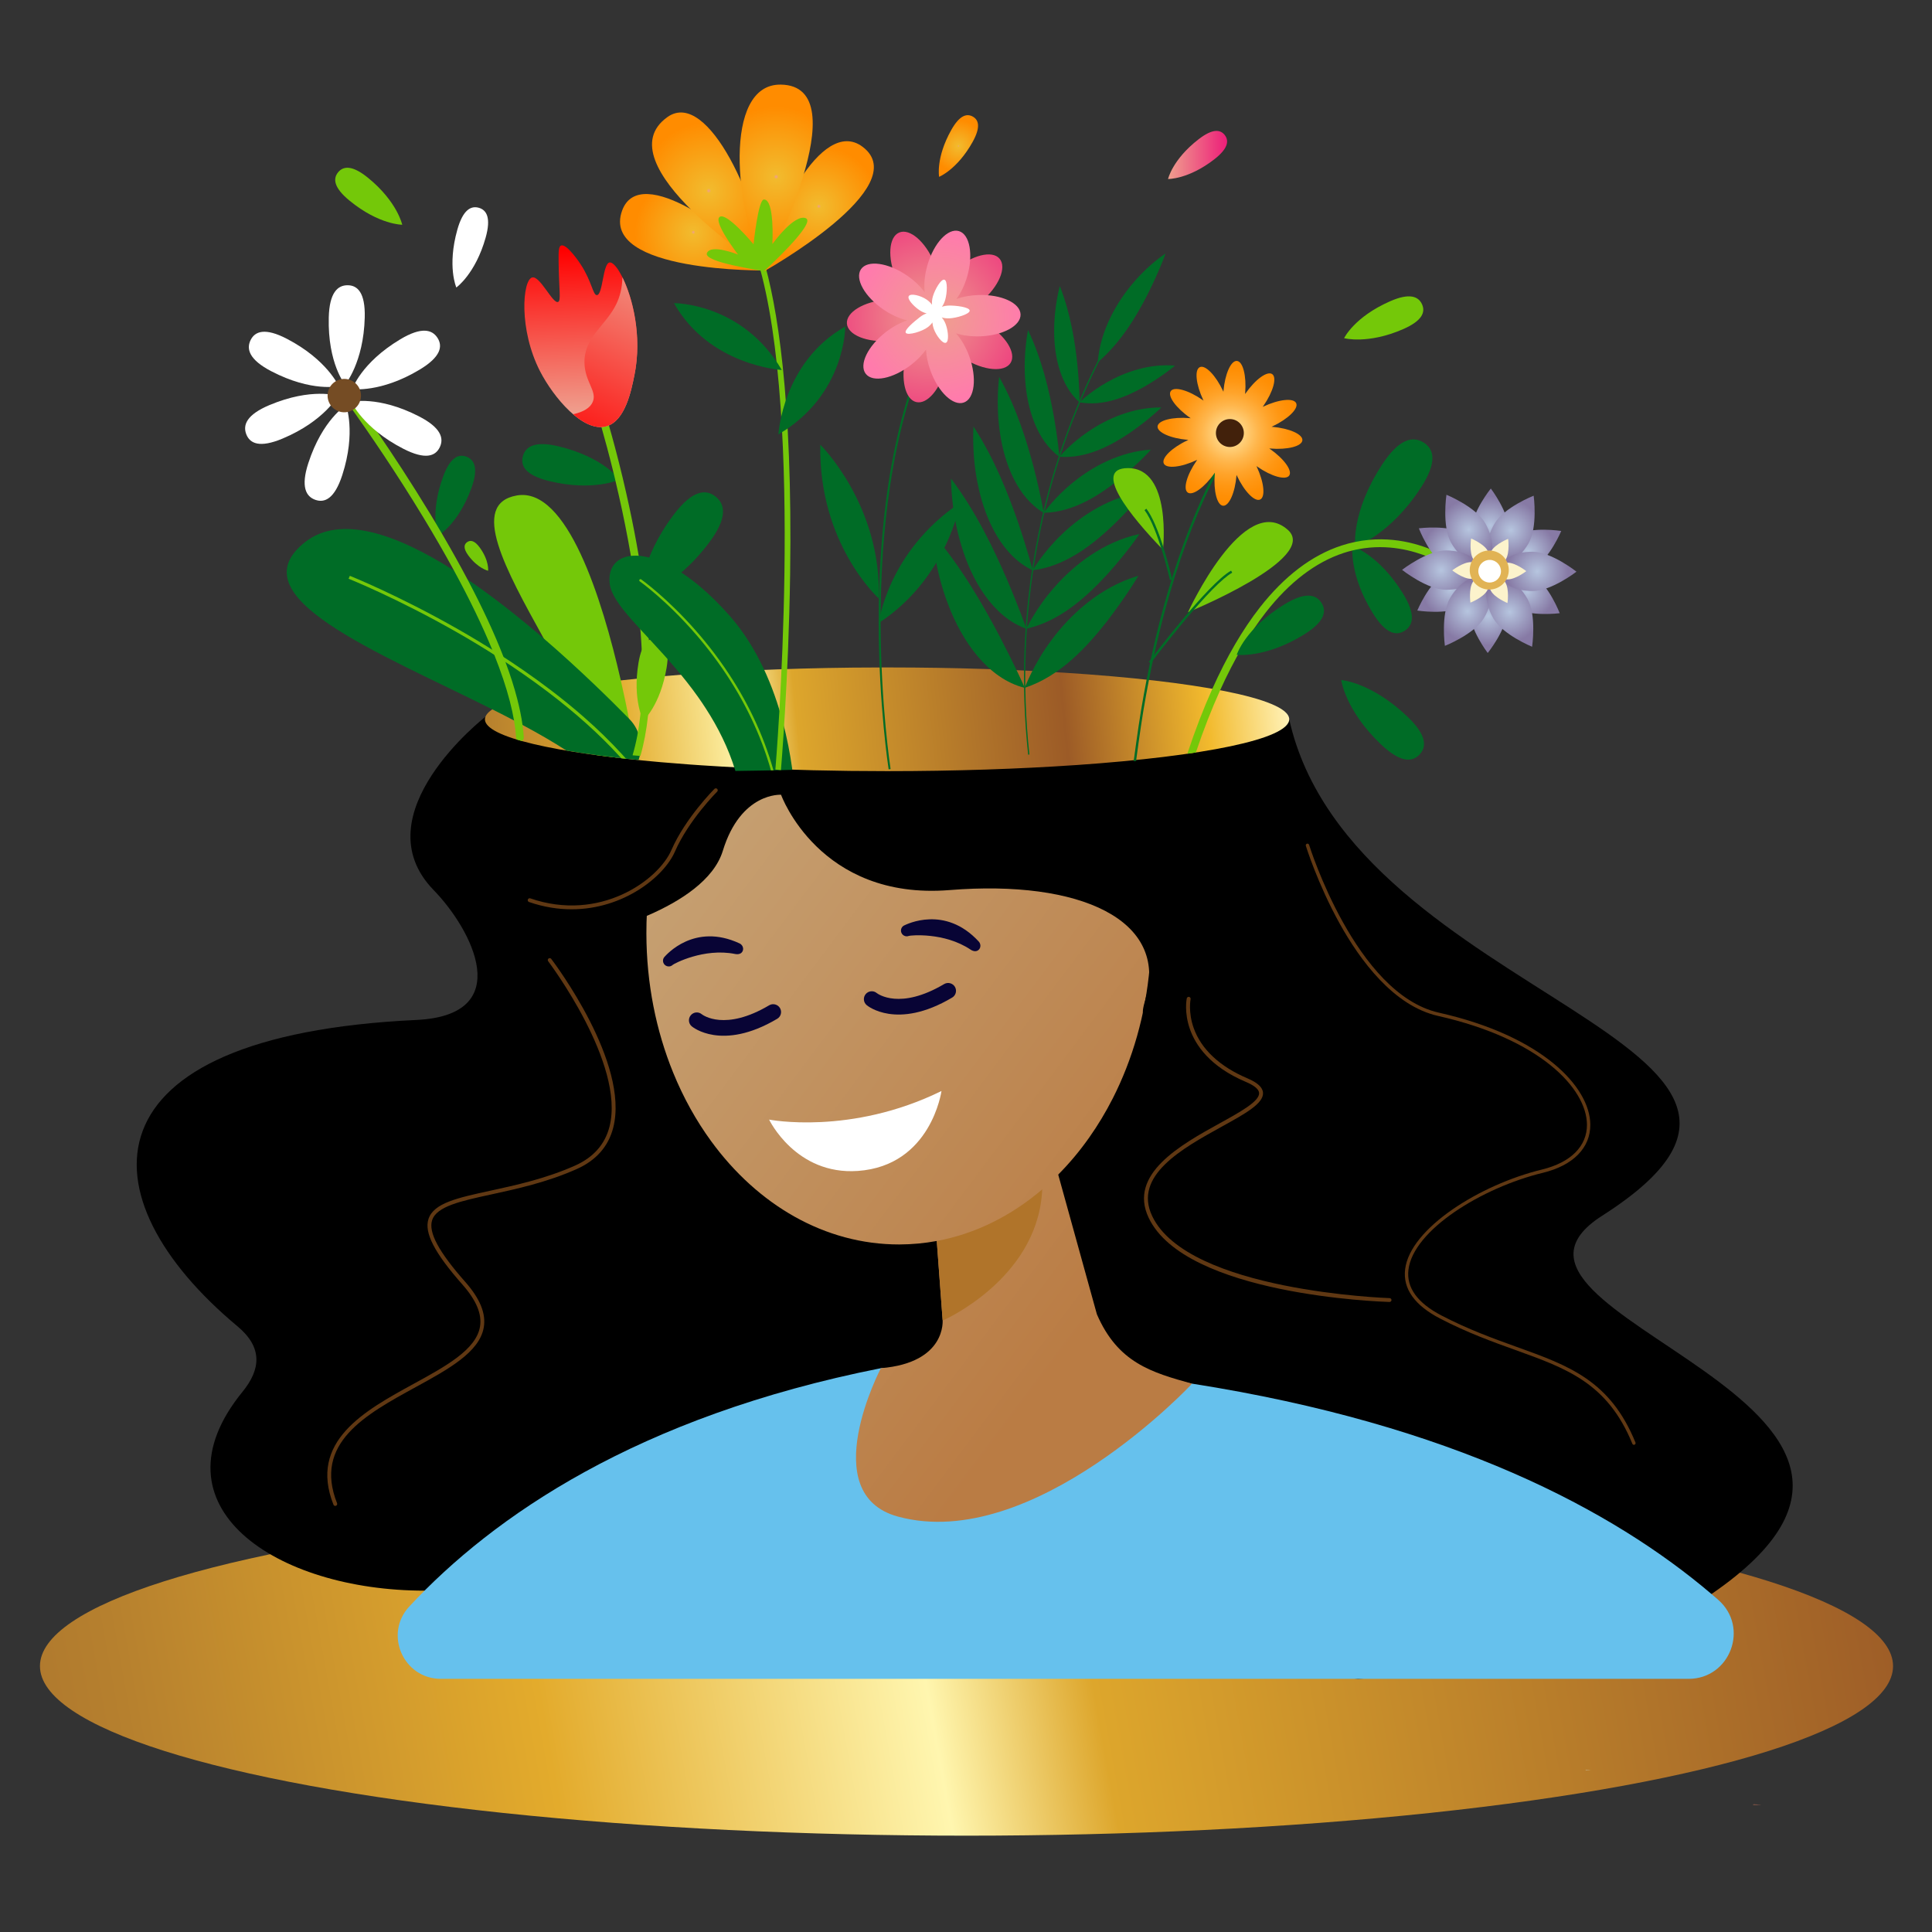 <?xml version="1.0" encoding="utf-8"?>
<!-- Generator: Adobe Illustrator 26.0.2, SVG Export Plug-In . SVG Version: 6.00 Build 0)  -->
<svg version="1.1" id="Layer_1" xmlns="http://www.w3.org/2000/svg" xmlns:xlink="http://www.w3.org/1999/xlink" x="0px" y="0px"
	 viewBox="0 0 1000 1000" style="enable-background:new 0 0 1000 1000;" xml:space="preserve">
<rect x="0" y="0" width="1000" height="1000" fill="#333333" stroke="none"/>
<style type="text/css">
	.st0{fill:url(#SVGID_1_);}
	.st1{fill:#DAEBE8;}
	.st2{fill:#EF8062;}
	.st3{fill:#66C1ED;}
	.st4{fill:#EC865C;}
	.st5{fill:url(#SVGID_00000016050384235460052170000017115720978789108380_);}
	.st6{fill:#B0742A;}
	.st7{fill:url(#SVGID_00000097469603493990911030000008342026202204680332_);}
	.st8{fill:url(#SVGID_00000127025233287214934540000002382079375094238085_);}
	.st9{fill:#FFFFFF;}
	.st10{fill:#080435;}
	.st11{fill:url(#SVGID_00000078757012670654129350000013515442782356822958_);}
	.st12{fill:#74C809;}
	.st13{fill:#006C26;}
	.st14{fill:#754C24;}
	.st15{fill:url(#SVGID_00000068677772640274748710000015023940736598129580_);}
	.st16{fill:url(#SVGID_00000145024224610428098250000003913622433089189527_);}
	.st17{fill:#603813;}
	.st18{fill:url(#SVGID_00000182499885593120429070000000541094537965978251_);}
	.st19{fill:url(#SVGID_00000111898472136753789160000008055299357658090685_);}
	.st20{fill:url(#SVGID_00000153693595714562243010000003851654458137669265_);}
	.st21{fill:#42210B;}
	.st22{fill:url(#SVGID_00000127756262338935652560000006763927232450188938_);}
	.st23{fill:url(#SVGID_00000055700946266290972080000006805501716227003552_);}
	.st24{fill:url(#SVGID_00000057848293656614727320000014917663454696629921_);}
	.st25{fill:url(#SVGID_00000068671544312312265340000012753226199685330588_);}
	.st26{fill:url(#SVGID_00000127731594463775395590000013621439531269184446_);}
	.st27{fill:url(#SVGID_00000067952772870836216080000005309231793717448322_);}
	.st28{fill:url(#SVGID_00000038413040064939243780000004865624809681523863_);}
	.st29{fill:url(#SVGID_00000175297974706622811150000009198836115178367131_);}
	.st30{fill:url(#SVGID_00000031916632112778919090000005759663462775807414_);}
	.st31{fill:url(#SVGID_00000056417943313812487560000016360492036346610857_);}
	.st32{fill:url(#SVGID_00000121267500539135557010000009075949867618810754_);}
	.st33{fill:url(#SVGID_00000096048097664050728660000008210018003126445703_);}
	.st34{fill:url(#SVGID_00000142175742268616920090000018233514881660647062_);}
	.st35{fill:url(#SVGID_00000130648113596819005830000004239924515008887175_);}
	.st36{fill:url(#SVGID_00000048485696375261935460000009612258931218571164_);}
	.st37{fill:url(#SVGID_00000158002936314829268390000002235281987593551748_);}
	.st38{fill:url(#SVGID_00000042704656335725983320000007212712423057349055_);}
	.st39{fill:url(#SVGID_00000024710063719495687450000003497718228583482011_);}
	.st40{fill:#FCF3CC;}
	.st41{fill:#E1B354;}
</style>
<g>
	<linearGradient id="SVGID_1_" gradientUnits="userSpaceOnUse" x1="-65.251" y1="963.855" x2="1328.806" y2="713.68">
		<stop  offset="0" style="stop-color:#A26B2E"/>
		<stop  offset="0.1" style="stop-color:#B6802E"/>
		<stop  offset="0.25" style="stop-color:#E3AB2C"/>
		<stop  offset="0.39" style="stop-color:#FFF6AF"/>
		<stop  offset="0.45" style="stop-color:#DDA62C"/>
		<stop  offset="0.65" style="stop-color:#B0742A"/>
		<stop  offset="0.75" style="stop-color:#9C5B27"/>
		<stop  offset="0.91" style="stop-color:#F2BA2D"/>
		<stop  offset="1" style="stop-color:#FFF1B5"/>
	</linearGradient>
	<ellipse class="st0" cx="500.26" cy="862.37" rx="479.58" ry="87.77"/>
</g>
<g>
	<path class="st1" d="M820.67,916.36c0.04-0.05,0.06-0.09,0.08-0.11c0.01-0.02,0.01-0.02,0.02-0.03l0.01,0.01v-0.01h0.2
		C824.52,916.31,824.62,916.36,820.67,916.36z"/>
</g>
<g>
	<g>
		<g>
			<g>
				<path d="M885.86,825.08c-2.04,1.4-4.16,2.81-6.37,4.23c-25.37,16.3-92.76,7.58-82.81,34.09l-93.75,5.58l-483.16-45.66
					c-76.77,0-142.77-43.41-94.26-102.92c9.56-11.73,10.48-23.02-2.59-33.91C42.9,619.77,41.34,536.1,215.48,527.93
					c51.87-2.44,28.96-46.66,8.97-67.23c-38.14-39.26,26.76-89.66,26.76-89.66s289-19.96,289-19.97
					c0.23,0.01,126.76,19.78,127.08,21.22c32.52,145.97,302,167.63,162.02,256.94C748.45,680.84,1030.61,725.74,885.86,825.08z"/>
			</g>
		</g>
		<g>
			<g>
				<path class="st2" d="M907.4,934.15c0.06-0.07,0.09-0.13,0.11-0.15c0.01-0.02,0.02-0.03,0.02-0.05l0.01,0.01v-0.02h0.28
					C912.77,934.08,912.92,934.15,907.4,934.15z"/>
			</g>
			<g>
				<path class="st3" d="M874,868.97H228.22c-19.47,0-29.62-23.22-16.36-37.47c43.21-46.43,117.76-98.25,244.09-123.33h0.01
					c92.84-4.45,161.02,8,161.04,8c134.88,21.17,218.02,65.63,268.87,108.9c1.18,1,2.34,2.01,3.49,3.01
					C905.56,842.28,895.55,868.97,874,868.97z"/>
			</g>
		</g>
		<g>
			<g>
				<path d="M628.57,437.54c0,0-5.34,22.83,7.86,69.57c19.32,68.39-58.83,97.09-78.87,77.6c-2.48-2.41,0.59-118.8,0.59-118.8
					l24.97-14.89L628.57,437.54z"/>
			</g>
		</g>
		<g>
			<g>
				<path d="M533.11,440.38c0,0,62.89,66.07,41.24,133.75c0,0,36.34-39.84,37.12-54.69c0.78-14.85-8.99-68.46-8.99-68.46
					L533.11,440.38z"/>
			</g>
		</g>
		<g>
			<g>
				<path class="st4" d="M553.08,519.78c-1.21-0.19-2.12-1.22-2.13-2.48c-0.01-1.38,1.11-2.52,2.5-2.52
					c0.16,0,15.86-0.22,22.97-9.28c0.85-1.1,2.43-1.28,3.53-0.43c1.09,0.86,1.28,2.44,0.42,3.54c-8.62,10.99-26.15,11.2-26.9,11.21
					C553.34,519.81,553.2,519.8,553.08,519.78z"/>
			</g>
		</g>
		<g>
			<g>
				
					<linearGradient id="SVGID_00000011023329354191315670000005558105601327137208_" gradientUnits="userSpaceOnUse" x1="198.516" y1="422.161" x2="558.49" y2="692.141">
					<stop  offset="0" style="stop-color:#CBAF85"/>
					<stop  offset="1" style="stop-color:#BA7C44"/>
				</linearGradient>
				<path style="fill:url(#SVGID_00000011023329354191315670000005558105601327137208_);" d="M616.99,716.18
					c-21.04-5.82-38.39-10.84-49.24-35.91l-26.26-94.83l-12.03,9.32l-58-134.06l10.26,139.02l6.17,83.44c0,0,2.23,22.17-31.95,25.01
					c0,0-34.16,65.09,8.79,76.8C534.74,804.07,617.13,716.22,616.99,716.18z"/>
			</g>
		</g>
		<g>
			<g>
				<path class="st6" d="M539.47,615.26c-0.02,0.77-0.07,1.53-0.14,2.3c-3.23,44.83-51.14,65.85-51.14,65.85l-0.29-0.25l-6.17-83.44
					c14.65-5.4,35.51-10.95,47.74-4.96C535.85,597.9,539.88,604.17,539.47,615.26z"/>
			</g>
		</g>
		<g>
			<g>
				
					<linearGradient id="SVGID_00000165222122305317264500000006241244907217427861_" gradientUnits="userSpaceOnUse" x1="265.237" y1="333.2" x2="625.211" y2="603.18">
					<stop  offset="0" style="stop-color:#CBAF85"/>
					<stop  offset="1" style="stop-color:#BA7C44"/>
				</linearGradient>
				<path style="fill:url(#SVGID_00000165222122305317264500000006241244907217427861_);" d="M595.83,482.72
					c0.01,3.67-0.09,7.32-0.28,10.93c-0.12,2.29-0.27,4.56-0.47,6.82c-2.16,24.83-8.89,47.97-19.14,68.11c0,0,0,0.01-0.01,0.01
					c-3.6,7.08-7.63,13.78-12.06,20.06c-4.91,6.99-10.32,13.46-16.14,19.31c-2.67,2.69-5.43,5.25-8.27,7.67
					c-15.97,13.63-34.52,22.98-54.58,26.7c-6.32,1.17-12.8,1.78-19.39,1.8c-38.64,0.06-73.4-20.56-97.38-53.43
					c-7.76-10.63-14.39-22.54-19.66-35.46c-8.84-21.67-13.84-46.14-13.88-72.04c-0.06-30.39,6.71-58.84,18.53-83.12
					c1.35-2.76,2.76-5.48,4.23-8.12c8.78-15.83,19.79-29.62,32.49-40.69c24.16-0.97,50.13-1.5,77.18-1.5
					c14.36,0,28.42,0.15,42.06,0.43c10.67,0.22,21.09,0.53,31.2,0.91c14.96,13,27.62,29.76,37.06,49.19
					c7.1,14.61,12.38,30.73,15.45,47.87c0.09,0.46,0.17,0.91,0.24,1.37v0.01c0.04,0.22,0.08,0.44,0.12,0.65
					C594.87,460.7,595.81,471.57,595.83,482.72z"/>
			</g>
		</g>
		<g>
			<g>
				
					<linearGradient id="SVGID_00000047037168735835347890000012290269699591979709_" gradientUnits="userSpaceOnUse" x1="304.87" y1="280.355" x2="664.845" y2="550.335">
					<stop  offset="0" style="stop-color:#CBAF85"/>
					<stop  offset="1" style="stop-color:#BA7C44"/>
				</linearGradient>
				<path style="fill:url(#SVGID_00000047037168735835347890000012290269699591979709_);" d="M589.13,501.27
					c-14.77,14.16-35.46,15.64-46.21,3.32c-10.75-12.32-7.49-33.79,7.29-47.94c14.77-14.16,35.46-15.64,46.21-3.32
					C607.16,465.65,603.9,487.11,589.13,501.27z"/>
			</g>
		</g>
		<g>
			<g>
				<path class="st9" d="M398.09,579.5c0,0,42.17,8.32,89.22-14.8c0,0-5.34,38.66-43.24,41.37
					C411.87,608.36,398.09,579.5,398.09,579.5z"/>
			</g>
		</g>
		<g>
			<g>
				<g>
					<path class="st10" d="M468.54,484.53c-0.87-0.24-1.62-0.86-1.99-1.76c-0.61-1.52,0.12-3.25,1.64-3.86
						c0.89-0.36,20.82-10.65,38.4,8.42c1.06,1.15,1.19,2.97,0.13,4.13c-1.2,1.31-2.93,1.01-4.35,0.06
						c-13.66-9.15-31.21-7.39-31.96-7.1C469.8,484.67,469.14,484.69,468.54,484.53z"/>
				</g>
			</g>
		</g>
		<g>
			<g>
				<g>
					<path class="st10" d="M346.52,500.21c-0.89,0.11-1.83-0.18-2.51-0.87c-1.14-1.17-1.13-3.05,0.05-4.2
						c0.69-0.67,15.19-17.78,38.72-6.84c1.42,0.66,2.23,2.3,1.7,3.77c-0.6,1.67-2.32,2.05-4,1.71c-16.12-3.25-31.68,5.05-32.25,5.61
						C347.74,499.86,347.14,500.13,346.52,500.21z"/>
				</g>
			</g>
		</g>
		<g>
			<g>
				<path class="st10" d="M459.93,524.74c-7.17-1.11-11.01-4.2-11.32-4.47c-1.73-1.44-1.96-4.01-0.52-5.73
					c1.44-1.72,3.97-1.97,5.7-0.55c0.55,0.43,11.98,8.95,34.89-4.64c1.93-1.13,4.41-0.5,5.58,1.42c1.15,1.94,0.51,4.44-1.43,5.58
					C478.42,524.9,467.38,525.89,459.93,524.74z"/>
			</g>
		</g>
		<g>
			<g>
				<path class="st10" d="M369.38,535.71c-7.17-1.11-11.01-4.2-11.32-4.47c-1.73-1.44-1.96-4.01-0.52-5.73
					c1.43-1.72,3.96-1.99,5.7-0.54c0.58,0.45,12.02,8.93,34.89-4.64c1.92-1.13,4.41-0.5,5.58,1.42c1.15,1.94,0.51,4.44-1.43,5.58
					C387.87,535.87,376.83,536.86,369.38,535.71z"/>
			</g>
		</g>
	</g>
	<g>
		<path d="M404.27,411.37c0,0,19.7,54.77,87.24,49.33c67.54-5.44,113.4,15.43,101.42,56.26c-11.97,40.83,56.78-87.6,56.78-87.6
			l-38.21-46.77H330.23l-25.9,101.49c0,0,60.44-13.25,69.8-43.7C383.47,409.93,404.27,411.37,404.27,411.37z"/>
	</g>
	<g>
		
			<linearGradient id="SVGID_00000011715532981978325430000004570157521158018706_" gradientUnits="userSpaceOnUse" x1="206.681" y1="397.643" x2="664.648" y2="351.647">
			<stop  offset="0" style="stop-color:#A26B2E"/>
			<stop  offset="0.1" style="stop-color:#B6802E"/>
			<stop  offset="0.25" style="stop-color:#E3AB2C"/>
			<stop  offset="0.39" style="stop-color:#FFF6AF"/>
			<stop  offset="0.45" style="stop-color:#DDA62C"/>
			<stop  offset="0.65" style="stop-color:#B0742A"/>
			<stop  offset="0.75" style="stop-color:#9C5B27"/>
			<stop  offset="0.91" style="stop-color:#F2BA2D"/>
			<stop  offset="1" style="stop-color:#FFF1B5"/>
		</linearGradient>
		<path style="fill:url(#SVGID_00000011715532981978325430000004570157521158018706_);" d="M667.3,372.29L667.3,372.29
			c-0.02,10.25-44.52,19.15-109.95,23.68c-0.21,0.01-0.42,0.03-0.63,0.04c-29.1,1.99-62.3,3.13-97.58,3.13
			c-26.17,0-51.21-0.63-74.28-1.76c-0.1-0.01-0.2-0.01-0.29-0.01c-7.15-0.36-14.12-0.76-20.87-1.21c-0.08-0.01-0.15-0.01-0.23-0.01
			c-1.92-0.13-3.83-0.27-5.72-0.4c-0.07-0.01-0.15-0.01-0.22-0.01c-5.15-0.38-10.18-0.78-15.05-1.2c-0.05-0.01-0.1-0.01-0.15-0.01
			c-55.04-4.82-91.22-12.96-91.33-22.18v-0.04c0-0.23,0.03-0.46,0.07-0.69c0-0.01,0-0.01,0.01-0.02c0.04-0.18,0.08-0.36,0.15-0.53
			c0.06-0.18,0.14-0.35,0.23-0.53c0.09-0.17,0.19-0.35,0.31-0.53c0.06-0.09,0.12-0.18,0.19-0.27c0.13-0.17,0.27-0.35,0.43-0.53
			c0.38-0.43,0.85-0.86,1.4-1.3c0.22-0.17,0.44-0.34,0.68-0.51c0.01,0,0.01,0,0.01,0c0.24-0.17,0.5-0.34,0.76-0.51
			c0.01,0,0.01,0,0.01,0c14.74-9.29,66.7-16.84,134.91-19.93c0.1-0.01,0.2-0.01,0.31-0.01c16.13-0.73,33.17-1.21,50.84-1.4
			c5.89-0.06,11.84-0.09,17.87-0.09c4.63,0,9.24,0.02,13.79,0.06c8.02,0.06,15.9,0.19,23.64,0.37c9.29,0.22,18.36,0.52,27.17,0.89
			c0.2,0.01,0.4,0.01,0.61,0.02c72.74,3.09,127.74,11.22,140.25,21.18c0.14,0.12,0.27,0.22,0.4,0.35c1.39,1.19,2.15,2.41,2.26,3.66
			C667.29,372.07,667.3,372.18,667.3,372.29z"/>
	</g>
</g>
<g>
	<g>
		<path class="st12" d="M321.86,390.31c-0.41,0.37-0.85,0.72-1.31,1.04c-0.42,0.3-0.85,0.58-1.3,0.82
			c-3.64-0.43-7.17-0.87-10.57-1.33c-0.88-4.89-2.59-10.29-4.85-16.02c-0.46-1.15-0.93-2.31-1.43-3.49
			c-2.12-5-4.62-10.22-7.34-15.56c-4.19-8.25-8.91-16.78-13.58-25.23c-19.74-35.65-38.7-69.77-13.96-74.09
			c25.97-4.53,44.1,53.31,53.81,95.72c1.64,7.15,3.04,13.86,4.19,19.76c0.34,1.69,0.64,3.31,0.94,4.86
			C327.46,382.07,325.48,387.07,321.86,390.31z"/>
	</g>
</g>
<g>
	<g>
		<g>
			<path class="st13" d="M325.7,372.1c-0.05-0.06-0.11-0.11-0.17-0.17c-5.29-5.38-11.46-11.5-18.28-18
				c-7.86-7.49-16.56-15.48-25.76-23.4c-12.56-10.81-26.02-21.49-39.51-30.64h-0.01c-1.18-0.8-2.36-1.59-3.54-2.37h-0.01
				c-1.16-0.76-2.32-1.52-3.48-2.25c-29.79-18.95-58.8-29.03-77.04-14.67c-35.78,28.16,36.88,56.48,96.9,86.56
				c3.81,1.91,7.58,3.83,11.26,5.76c0.74,0.39,1.48,0.77,2.21,1.16c0.74,0.39,1.48,0.78,2.2,1.17c8.16,4.37,15.82,8.77,22.66,13.22
				c4.84,0.83,10.03,1.61,15.56,2.36c3.4,0.46,6.92,0.9,10.57,1.33c0.76,0.09,1.52,0.18,2.29,0.27h0.01
				c0.82,0.09,1.64,0.19,2.47,0.27c2.13,0.24,4.3,0.47,6.5,0.69C332.95,386.32,331.54,378.04,325.7,372.1z"/>
		</g>
	</g>
	<g>
		<g>
			<g>
				<path class="st12" d="M321.86,390.31c0.73,0.79,1.45,1.6,2.16,2.4c-0.83-0.09-1.65-0.18-2.47-0.27h-0.01
					c-0.33-0.37-0.66-0.72-0.99-1.09c-5.24-5.75-10.87-11.26-16.72-16.53c-6.63-5.97-13.56-11.62-20.54-16.9
					c-8.23-6.23-16.55-11.97-24.56-17.15c-7.95-5.14-15.61-9.74-22.61-13.72c-30.6-17.44-55.45-27.4-55.69-27.5l0.65-1.51
					c0.25,0.1,25.21,10.11,55.9,27.6c6.44,3.67,13.44,7.85,20.71,12.5c9.01,5.76,18.44,12.23,27.75,19.34
					c5.74,4.38,11.44,9.01,16.95,13.84v0.01l0.01,0.01C309.24,377.34,315.79,383.66,321.86,390.31z"/>
			</g>
		</g>
	</g>
</g>
<g>
	<g>
		<path class="st12" d="M248.28,283.36c-2.71-3.71-4.84-3.9-6.47-2.77c-1.63,1.13-2.15,3.15,0.56,6.86
			c4.94,6.76,10.28,7.98,10.28,7.98S253.29,290.22,248.28,283.36z"/>
	</g>
</g>
<g>
	<g>
		<path class="st12" d="M345.03,345.64c1.77-10.58-0.96-14.31-4.97-15.02c-4.01-0.72-7.8,1.85-9.57,12.43
			c-3.22,19.27,2.49,29.89,2.49,29.89S341.76,365.19,345.03,345.64z"/>
	</g>
</g>
<g>
	<g>
		<g>
			<path class="st13" d="M244.01,252.62c3.74-10.26,1.56-14.61-2.5-16.21s-8.47,0.15-12.21,10.42c-6.82,18.69-2.76,30.63-2.76,30.63
				S237.1,271.58,244.01,252.62z"/>
		</g>
	</g>
	<g>
		<g>
			<path class="st12" d="M271.12,381.65c0.05,0.8-0.39,1.52-1.05,1.88c-0.92-0.26-1.82-0.52-2.68-0.78
				c-0.14-0.25-0.23-0.54-0.25-0.84c-0.18-2.82-0.54-5.82-1.08-8.98c-0.55-3.15-1.27-6.47-2.17-9.96c-1.9-7.32-4.6-15.37-8.06-24.06
				c-0.35-0.87-0.7-1.74-1.06-2.63c-5.1-12.43-11.73-26.16-19.82-41.02c-4.77-8.76-10.05-17.91-15.82-27.43
				c-14.06-23.2-28.05-43.57-36.66-55.71c-5.21-7.36-8.45-11.69-8.54-11.8c-0.06-0.08-0.11-0.16-0.15-0.24
				c-0.44-0.78-0.29-1.78,0.37-2.4c0.06-0.05,0.12-0.11,0.18-0.15c0.88-0.66,2.13-0.48,2.79,0.4c0.08,0.1,2.72,3.63,7.06,9.72
				c0.39,0.54,0.79,1.11,1.21,1.7c2.78,3.93,6.15,8.74,9.93,14.26c7.9,11.55,17.54,26.19,27.21,42.15c0.98,1.62,1.95,3.23,2.9,4.82
				c1.08,1.81,2.14,3.6,3.18,5.38c4.86,8.31,9.32,16.28,13.35,23.91h0.01c7.74,14.63,13.96,28.03,18.64,40.14
				c0.35,0.88,0.68,1.76,1,2.63c2.54,6.77,4.57,13.13,6.1,19.07c1.24,4.78,2.16,9.3,2.75,13.53
				C270.77,377.46,270.98,379.6,271.12,381.65z"/>
		</g>
	</g>
	<g>
		<g>
			<g>
				<path class="st9" d="M159.58,239.73c-3.97,12.24-1.22,17.27,3.63,18.98c4.85,1.71,9.96-0.54,13.94-12.77
					c7.24-22.29,1.95-36.17,1.95-36.17S166.93,217.11,159.58,239.73z"/>
			</g>
		</g>
		<g>
			<g>
				<path class="st9" d="M140.4,192.14c-11.41-5.95-12.97-11.46-10.71-16.08c2.26-4.62,7.49-6.6,18.89-0.65
					c20.78,10.83,26.73,24.44,26.73,24.44S161.48,203.13,140.4,192.14z"/>
			</g>
		</g>
		<g>
			<g>
				<path class="st9" d="M170.17,164.33c0.32-12.86,4.59-16.69,9.73-16.69c5.14,0,9.22,3.82,8.89,16.68
					c-0.59,23.43-10.19,34.76-10.19,34.76S169.57,188.1,170.17,164.33z"/>
			</g>
		</g>
		<g>
			<g>
				<path class="st9" d="M207.16,175.64c11.03-6.62,16.55-5.07,19.31-0.73c2.76,4.34,1.72,9.83-9.32,16.45
					c-20.1,12.06-34.8,10.03-34.8,10.03S186.77,187.87,207.16,175.64z"/>
			</g>
		</g>
		<g>
			<g>
				<path class="st9" d="M216.81,215.48c11.45,5.87,13.05,11.38,10.82,16.01c-2.23,4.64-7.44,6.65-18.89,0.78
					c-20.85-10.7-26.9-24.26-26.9-24.26S195.65,204.62,216.81,215.48z"/>
			</g>
		</g>
		<g>
			<g>
				<path class="st9" d="M139.49,209.66c-11.86,4.98-13.88,10.34-12.01,15.13c1.87,4.79,6.91,7.2,18.77,2.22
					c21.61-9.06,28.68-22.12,28.68-22.12S161.41,200.46,139.49,209.66z"/>
			</g>
		</g>
		<g>
			<g>
				
					<ellipse transform="matrix(0.822 -0.57 0.57 0.822 -84.884 138.089)" class="st14" cx="178.15" cy="204.64" rx="8.64" ry="8.64"/>
			</g>
		</g>
	</g>
</g>
<g>
	<g>
		<g>
			<path class="st13" d="M715.43,240.38c8.84-13.49,15.91-14.75,21.39-11.35c5.48,3.39,7.3,10.16-1.54,23.64
				c-16.1,24.57-33.81,30.3-33.81,30.3S699.09,265.31,715.43,240.38z"/>
		</g>
	</g>
	<g>
		<g>
			<path class="st13" d="M726.13,307.13c6.78,10.94,5.31,16.48,1,19.3c-4.3,2.82-9.8,1.86-16.58-9.08
				c-12.35-19.92-10.52-34.66-10.52-34.66S713.6,286.92,726.13,307.13z"/>
		</g>
	</g>
	<g>
		<g>
			<path class="st12" d="M753.57,293.87c-0.65,0.88-1.9,1.07-2.78,0.42c-0.07-0.05-1.97-1.41-5.3-3.17
				c-6.23-3.28-17.47-7.92-31.22-7.92c-3.48,0-7.11,0.3-10.87,1c-1.14,0.21-2.3,0.45-3.46,0.74c-1.47,0.35-2.94,0.77-4.44,1.26
				c-14.49,4.75-28.04,15.08-40.27,30.69c-8.52,10.88-16.43,24.37-23.68,40.34c-4.45,9.82-8.65,20.59-12.58,32.26
				c-0.73,0.11-1.47,0.22-2.21,0.33h-0.01c-0.72,0.11-1.46,0.22-2.2,0.32c4.03-12.17,8.37-23.4,12.97-33.65
				c7.49-16.69,15.72-30.77,24.6-42.1c12.73-16.24,26.94-27.01,42.2-32c2.39-0.78,4.73-1.4,7.03-1.87c2.49-0.52,4.92-0.88,7.3-1.1
				c17.47-1.6,31.69,4.31,39.05,8.3c3.25,1.76,5.16,3.14,5.44,3.35C754.04,291.73,754.22,292.98,753.57,293.87z"/>
		</g>
	</g>
</g>
<g>
	<g>
		<g>
			<path class="st13" d="M366.92,281.01c9.72-12.87,8.52-19.95,3.48-23.97c-5.04-4.02-12.02-3.45-21.74,9.42
				c-17.7,23.44-17.13,42.04-17.13,42.04S348.96,304.79,366.92,281.01z"/>
		</g>
	</g>
	<g>
		<g>
			<path class="st13" d="M289.28,231.06c-12.51-3.02-17.31,0.11-18.64,5.08c-1.34,4.97,1.3,9.89,13.81,12.91
				c22.78,5.5,36.21-0.83,36.21-0.83S312.39,236.64,289.28,231.06z"/>
		</g>
	</g>
	<g>
		<g>
			<path class="st12" d="M331.46,391.27c-0.68-0.05-1.36-0.11-2.03-0.16c-0.66-0.05-1.32-0.11-1.98-0.16
				c0.01-0.13,0.03-0.27,0.07-0.41c3.58-12.07,5.23-27.31,4.93-45.31v-0.12c-0.19-11.08-1.12-23.33-2.77-36.39l-0.11-0.89
				c-2.35-18.26-6.04-38.06-10.99-58.84c-0.01-0.08-0.03-0.16-0.05-0.24l-0.1-0.45c-0.27-1.13-0.54-2.23-0.8-3.32
				c-2.41-9.82-4.59-17.82-6.07-22.98c-0.01-0.05-0.03-0.09-0.04-0.14c-1.07-3.75-1.73-5.87-1.74-5.9
				c-0.33-1.05,0.25-2.17,1.31-2.49c1.05-0.33,2.17,0.25,2.49,1.31c0.03,0.09,0.7,2.24,1.81,6.13c0,0.01,0.01,0.02,0.01,0.03
				c1.65,5.77,4.19,15.04,6.92,26.44l0.1,0.44c4.36,18.29,7.76,35.83,10.13,52.26c0.35,2.44,0.68,4.85,0.99,7.24l0.07,0.56
				l0.04,0.32c1.67,13.18,2.61,25.53,2.8,36.72v0.12C336.74,363.31,335.08,378.86,331.46,391.27z"/>
		</g>
	</g>
</g>
<g>
	<g>
		<g>
			<path class="st13" d="M410.09,398.46c-0.21,0.01-0.41,0.01-0.62,0.02c-2.55,0.07-5.12,0.14-7.7,0.2
				c-0.47,0.01-0.95,0.03-1.42,0.04h-0.01c-0.21,0.01-0.43,0.01-0.64,0.01c-0.22,0.01-0.43,0.01-0.65,0.01
				c-1.52,0.03-3.03,0.07-4.55,0.09c-4.57,0.09-9.18,0.16-13.85,0.21c-3.66-12.01-9.11-22.74-15.33-32.35
				c-0.63-0.99-1.28-1.97-1.93-2.93v-0.01c-0.64-0.95-1.3-1.89-1.95-2.81v-0.01c-3.91-5.53-8.02-10.66-12.11-15.45
				c-16.4-19.21-32.44-32.77-33.73-43.24c-1.99-16.24,16.6-21.71,42.47-2.07c0.74,0.55,1.48,1.13,2.22,1.73
				c0.73,0.58,1.47,1.19,2.21,1.82c4.84,4.09,9.92,9.04,15.11,14.94c7.28,8.25,13,17.56,17.5,27.07
				c8.78,18.56,12.91,37.88,14.83,51.52C409.98,397.67,410.03,398.07,410.09,398.46z"/>
		</g>
	</g>
	<g>
		<g>
			<path class="st12" d="M400.33,398.72c-0.21,0.01-0.43,0.01-0.64,0.01c-0.22,0.01-0.43,0.01-0.65,0.01
				c-5.18-18.33-13.68-36.1-25.25-52.85c-0.02-0.02-0.03-0.04-0.05-0.06c-0.09-0.12-0.17-0.25-0.25-0.37h-0.01
				c-2.71-3.91-5.61-7.78-8.65-11.54c0-0.01,0-0.01,0-0.01c-0.9-1.12-1.81-2.22-2.72-3.31c-0.55-0.65-1.1-1.3-1.64-1.93
				c-15.44-17.92-29.18-27.66-29.32-27.76c-0.29-0.2-0.35-0.59-0.15-0.87c0.2-0.29,0.58-0.35,0.87-0.15
				c0.14,0.1,13.36,9.46,28.47,26.72c0.9,1.03,1.81,2.09,2.73,3.18c0.56,0.66,1.11,1.33,1.65,2c3.54,4.31,6.89,8.76,10,13.26
				c0.02,0.02,0.03,0.04,0.05,0.06c0.09,0.12,0.17,0.25,0.25,0.37c11.58,16.82,20.08,34.68,25.27,53.07
				C400.3,398.61,400.32,398.66,400.33,398.72z"/>
		</g>
	</g>
</g>
<g>
	<g>
		
			<radialGradient id="SVGID_00000032639202736011380090000015796931043191870644_" cx="496.075" cy="75.579" r="13.376" gradientUnits="userSpaceOnUse">
			<stop  offset="0" style="stop-color:#EF9F8E"/>
			<stop  offset="0.034" style="stop-color:#F2BA2D"/>
			<stop  offset="1" style="stop-color:#FF8C00"/>
		</radialGradient>
		<path style="fill:url(#SVGID_00000032639202736011380090000015796931043191870644_);" d="M492.32,67.37
			c4.35-7.8,8.13-8.73,11.18-7.03s4.24,5.41-0.12,13.21c-7.93,14.21-17.3,17.98-17.3,17.98S484.27,81.78,492.32,67.37z"/>
	</g>
</g>
<g>
	<g>
		
			<linearGradient id="SVGID_00000051384825802283635100000001925514343324978879_" gradientUnits="userSpaceOnUse" x1="604.581" y1="80.203" x2="635.15" y2="80.203">
			<stop  offset="0" style="stop-color:#EF9F8E"/>
			<stop  offset="1" style="stop-color:#ED1E79"/>
		</linearGradient>
		<path style="fill:url(#SVGID_00000051384825802283635100000001925514343324978879_);" d="M620.39,72.08
			c7.34-5.68,11.33-5.04,13.56-2.16c2.23,2.88,1.85,6.9-5.49,12.59c-13.38,10.36-23.88,10.15-23.88,10.15S606.82,82.58,620.39,72.08
			z"/>
	</g>
</g>
<g>
	<g>
		<path class="st13" d="M728.43,370.87c10.13,9.65,10.08,15.73,6.3,19.7c-3.78,3.97-9.86,4.32-19.99-5.33
			c-18.45-17.57-20.53-33.25-20.53-33.25S709.7,353.04,728.43,370.87z"/>
	</g>
</g>
<g>
	<g>
		<path class="st12" d="M180.95,103.88c-8.3-6.78-8.62-11.44-5.96-14.69c2.66-3.25,7.28-3.87,15.58,2.91
			c15.12,12.35,17.62,24.22,17.62,24.22S196.29,116.42,180.95,103.88z"/>
	</g>
</g>
<g>
	<g>
		<path class="st9" d="M236.72,118.87c2.9-10.32,7.05-12.47,11.09-11.33c4.04,1.14,6.46,5.13,3.56,15.45
			c-5.29,18.8-15.17,25.82-15.17,25.82S231.36,137.94,236.72,118.87z"/>
	</g>
</g>
<g>
	<path class="st17" d="M295.84,470.65c-6.99,0-14.38-1.14-22.02-3.77c-0.52-0.18-0.8-0.75-0.62-1.27c0.18-0.52,0.76-0.8,1.27-0.62
		c36.03,12.43,66.25-9.34,73.06-25.02c7.16-16.49,22.12-31.5,22.27-31.65c0.39-0.38,1.02-0.38,1.41,0c0.39,0.39,0.39,1.02,0,1.41
		c-0.15,0.15-14.84,14.9-21.86,31.04C343.73,453.71,322.82,470.65,295.84,470.65z"/>
</g>
<g>
	<path class="st17" d="M845.72,747.84c-0.34,0-0.68-0.21-0.81-0.55c-12.81-31.35-33.82-38.91-60.41-48.48
		c-11.7-4.2-24.95-8.97-39.11-16.33c-13.23-6.87-19.32-15.45-18.1-25.5c2.57-21.23,38.71-43.83,70.84-51.64
		c14.88-3.61,23.37-12.09,23.27-23.27c-0.16-18.76-24.35-44.35-77.09-56.23c-23.02-5.19-40.41-28.89-50.94-47.87
		c-11.36-20.47-17.41-39.98-17.47-40.17c-0.14-0.47,0.12-0.96,0.58-1.1c0.45-0.15,0.95,0.11,1.1,0.58
		c0.24,0.78,24.16,77.18,67.1,86.85c53.68,12.08,78.3,38.5,78.46,57.93c0.1,12.06-8.87,21.17-24.61,25
		c-31.57,7.67-67.04,29.64-69.52,50.14c-1.12,9.26,4.66,17.24,17.17,23.74c14.06,7.3,27.25,12.04,38.89,16.23
		c27.01,9.71,48.34,17.38,61.44,49.46c0.19,0.45-0.03,0.96-0.48,1.14C845.94,747.81,845.83,747.84,845.72,747.84z"/>
</g>
<g>
	<path class="st17" d="M173.53,779.45c-0.4,0-0.77-0.24-0.93-0.63c-12.94-32.74,16.02-48.6,41.58-62.59
		c16.55-9.05,32.17-17.61,34.25-29.45c1.14-6.52-1.85-13.72-9.14-21.97c-14.42-16.34-19.82-26.79-17.5-33.88
		c2.71-8.26,15.08-10.95,32.19-14.66c12.69-2.76,28.47-6.18,43.69-12.97c9.48-4.23,15.47-11,17.8-20.13
		c8.31-32.48-31.34-85.11-31.74-85.64c-0.33-0.44-0.25-1.07,0.19-1.4c0.44-0.33,1.07-0.24,1.4,0.19
		c1.66,2.18,40.64,53.92,32.09,87.34c-2.5,9.75-8.86,16.97-18.93,21.45c-15.4,6.87-31.3,10.32-44.08,13.1
		c-15.85,3.44-28.36,6.16-30.72,13.33c-2.05,6.26,3.38,16.41,17.1,31.93c7.72,8.75,10.87,16.48,9.61,23.64
		c-2.24,12.79-18.28,21.57-35.25,30.87c-26.04,14.25-52.97,29-40.68,60.1c0.21,0.52-0.05,1.09-0.56,1.29
		C173.77,779.44,173.65,779.45,173.53,779.45z"/>
</g>
<g>
	<path class="st17" d="M719.22,673.9c-0.01,0-0.02,0-0.03,0c-4.3-0.12-105.61-3.55-124.64-43.57
		c-10.77-22.65,16.73-37.84,36.8-48.93c10.58-5.84,20.58-11.36,20.36-15.64c-0.1-1.94-2.41-3.89-6.88-5.78
		c-18.79-7.96-26.1-19.25-28.93-27.31c-3.09-8.8-1.69-15.62-1.63-15.91c0.12-0.54,0.66-0.89,1.2-0.78c0.54,0.11,0.89,0.65,0.78,1.2
		c-0.01,0.06-1.34,6.64,1.6,14.92c3.89,10.97,13.49,19.97,27.78,26.03c5.31,2.25,7.96,4.72,8.11,7.53
		c0.28,5.54-9.28,10.82-21.4,17.51c-20.45,11.3-45.91,25.37-35.96,46.29c18.5,38.92,121.84,42.4,122.88,42.44
		c0.55,0.02,0.99,0.48,0.98,1.03C720.21,673.47,719.76,673.9,719.22,673.9z"/>
</g>
<linearGradient id="SVGID_00000087405791504719221950000010406502627045148309_" gradientUnits="userSpaceOnUse" x1="270.024" y1="287.951" x2="185.885" y2="293.415" gradientTransform="matrix(0.1 0.995 0.995 -0.1 -11.266 -26.307)">
	<stop  offset="0" style="stop-color:#EF9F8E"/>
	<stop  offset="1" style="stop-color:#FF0000"/>
</linearGradient>
<path style="fill:url(#SVGID_00000087405791504719221950000010406502627045148309_);" d="M315.54,135.85
	c4.95-0.72,18.84,28.38,12.86,58.2c-1.62,8.06-4.77,23.79-14.48,26.59c-12.05,3.48-27.41-14.94-34.34-28.37
	c-11.2-21.7-9.15-47.35-4.14-48.65c4.09-1.06,10.71,13.91,13.46,12.64c1.57-0.72,0.41-6.04,0.24-21.06c-0.06-5.36,0.05-7.6,1.25-8.1
	c2.92-1.21,9.71,9.03,10.1,9.62c5.96,9.09,6.37,16.04,8.43,16.02C312.08,152.74,311.95,136.37,315.54,135.85z"/>
<g>
	
		<linearGradient id="SVGID_00000031920421588228527230000010696251144040972473_" gradientUnits="userSpaceOnUse" x1="196.135" y1="336.135" x2="295.571" y2="274.943" gradientTransform="matrix(0.1 0.995 0.995 -0.1 -11.266 -26.307)">
		<stop  offset="0" style="stop-color:#EF9F8E"/>
		<stop  offset="1" style="stop-color:#FF0000"/>
	</linearGradient>
	<path style="fill:url(#SVGID_00000031920421588228527230000010696251144040972473_);" d="M306.74,208.16
		c2.57-5.69-4.08-10.39-4.22-20.51c-0.18-13.35,11.17-19.12,16.55-30.4c1.69-3.54,2.98-8.02,3.09-13.73
		c5.23,10.5,10.28,30.34,6.23,50.53c-1.62,8.06-4.77,23.79-14.48,26.59c-5.45,1.57-11.57-1.34-17.29-6.23
		C302.47,213.13,305.5,210.89,306.74,208.16z"/>
</g>
<g>
	<g>
		<path class="st12" d="M719.55,155.92c10.07-4.41,14.58-2.49,16.45,1.49c1.86,3.98,0.38,8.52-9.69,12.93
			c-18.35,8.03-30.6,4.7-30.6,4.7S700.93,164.07,719.55,155.92z"/>
	</g>
</g>
<g>
	<g>
		<path class="st13" d="M664.65,312.91c10.96-6.74,16.49-5.25,19.3-0.94c2.81,4.31,1.82,9.81-9.13,16.55
			c-19.96,12.28-34.69,10.41-34.69,10.41S644.39,325.37,664.65,312.91z"/>
	</g>
</g>
<g>
	<path class="st13" d="M532.82,390.54l-0.65,0.08c-3.91-36.21-2.51-72.68,4.15-108.4c6.62-35.47,18.28-69.4,34.66-100.83l0.57,0.36
		c-16.35,31.37-27.98,65.22-34.59,100.62C530.32,318.01,528.92,354.41,532.82,390.54z"/>
	<path class="st13" d="M530.38,356.03c0.09-0.13-4.86-11.07-12.98-26.69c-8.23-15.57-19.63-35.83-34.95-53.51
		c0.06-0.22,0.93,18.06,8.27,36.92C497.8,331.72,511.33,351.28,530.38,356.03z"/>
	<path class="st13" d="M531.19,325.43c0.09-0.11-3.64-10.65-10.07-25.72c-6.52-15.04-15.75-34.61-28.87-52.02
		c0.06-0.19-0.22,16.61,5.3,34.52C502.83,300.19,513.91,319.29,531.19,325.43z"/>
	<path class="st13" d="M534.48,295.17c0.08-0.09-2.54-10.11-7.41-24.48c-4.96-14.35-12.17-33.04-23.21-49.96
		c0.06-0.15-1.19,15.13,2.69,31.95C510.23,269.55,519.04,287.95,534.48,295.17z"/>
	<path class="st13" d="M540.2,265.43c0.07-0.07-1.56-9.47-5.02-22.99c-3.54-13.51-8.91-31.14-18.01-47.36
		c0.06-0.12-1.98,13.64,0.45,29.24C519.89,239.96,526.63,257.43,540.2,265.43z"/>
	<path class="st13" d="M548.31,236.4c0.07-0.05-0.7-8.74-2.91-21.28c-2.28-12.54-6-28.95-13.3-44.29c0.06-0.1-2.6,12.15-1.42,26.44
		C531.72,211.56,536.6,227.92,548.31,236.4z"/>
	<path class="st13" d="M558.76,208.24c0.06-0.04,0.03-7.93-1.1-19.4c-1.18-11.47-3.46-26.5-9.11-40.8
		c0.06-0.07-3.04,10.66-2.92,23.56C545.64,184.5,548.87,199.56,558.76,208.24z"/>
	<g>
		<path class="st13" d="M530.38,356.03c0.05,0.17,4.18-11.85,14.02-24.92c9.71-13.14,25.14-27.32,44.76-33.08
			c0.06,0.21-6.24,10.59-16.19,23.59C562.86,334.44,549.09,349.87,530.38,356.03z"/>
		<path class="st13" d="M531.19,325.43c0.04,0.15,4.77-10.5,14.82-21.77c9.94-11.33,25.19-23.27,43.77-27.25
			c0.03,0.18-6.48,9.52-16.62,20.83C562.88,308.38,548.99,321.49,531.19,325.43z"/>
		<path class="st13" d="M534.48,295.17c0.02,0.13,5.18-9.18,15.24-18.72c9.97-9.6,24.82-19.45,42.24-21.84
			c0.01,0.15-6.62,8.46-16.76,18.14C564.93,282.29,551.16,293.2,534.48,295.17z"/>
		<path class="st13" d="M540.2,265.43c0.01,0.11,5.42-7.89,15.3-15.81c9.8-7.98,24.07-15.87,40.22-16.89
			c0,0.13-6.64,7.42-16.63,15.56C569.02,256.29,555.61,265.15,540.2,265.43z"/>
		<path class="st13" d="M548.31,236.4c0,0.09,5.51-6.66,15.03-13.07c9.48-6.46,22.98-12.58,37.76-12.42
			c-0.01,0.11-6.56,6.4-16.23,13.09C575.15,230.56,562.32,237.53,548.31,236.4z"/>
		<path class="st13" d="M558.76,208.24c0,0.07,5.44-5.5,14.47-10.53c8.99-5.07,21.58-9.6,34.93-8.47
			c-0.01,0.09-6.38,5.42-15.58,10.76C583.35,205.24,571.27,210.5,558.76,208.24z"/>
	</g>
	<path class="st13" d="M603.31,131.18c0.06,0.06-8.04,4.99-16.52,14.95c-8.48,9.83-17.35,24.69-18.6,41.42
		c11.93-10.21,20.12-23.95,25.98-35.52C599.93,140.53,603.37,131.19,603.31,131.18z"/>
</g>
<g>
	<g>
		<path class="st12" d="M614.91,316.88c0,0,28.82-62.95,51.66-42.63C683.18,289.03,614.91,316.88,614.91,316.88z"/>
		<path class="st12" d="M601.95,284.54c0,0,4.75-42.31-18.15-42.25C565.21,242.34,584.92,267.01,601.95,284.54z"/>
		<path class="st13" d="M586.79,393.97c0,0,2.22-16.77,3.81-26.28c3.59-21.44,8.2-41.91,13.72-60.84c6.9-23.68,15.23-45,24.76-63.38
			l1.07,0.55c-9.5,18.31-17.8,39.56-24.67,63.15c-5.5,18.88-10.11,39.31-13.68,60.7c-1.57,9.39-3.77,26-3.77,26L586.79,393.97z"/>
		<path class="st13" d="M594.62,342.6c1.24-1.65,30.5-40.47,42.59-47.23l0.59,1.05c-4.89,2.73-13.73,11.7-25.57,25.93
			c-8.97,10.78-16.57,20.87-16.64,20.97L594.62,342.6z"/>
		<path class="st13" d="M605.55,300.21c-0.06-0.27-6.17-27.02-13.15-36.17l0.96-0.73c3.01,3.94,6.17,11.31,9.41,21.9
			c2.4,7.86,3.95,14.66,3.96,14.73L605.55,300.21z"/>
	</g>
	<g>
		<g>
			
				<radialGradient id="SVGID_00000072273994576635971360000006490624285751865988_" cx="636.628" cy="224.29" r="37.486" gradientUnits="userSpaceOnUse">
				<stop  offset="0" style="stop-color:#FFF1B5"/>
				<stop  offset="0.035" style="stop-color:#FFEBAA"/>
				<stop  offset="0.214" style="stop-color:#FFCE77"/>
				<stop  offset="0.39" style="stop-color:#FFB64C"/>
				<stop  offset="0.56" style="stop-color:#FFA42B"/>
				<stop  offset="0.722" style="stop-color:#FF9713"/>
				<stop  offset="0.872" style="stop-color:#FF8F05"/>
				<stop  offset="1" style="stop-color:#FF8C00"/>
			</radialGradient>
			<path style="fill:url(#SVGID_00000072273994576635971360000006490624285751865988_);" d="M667.29,246.15
				c1.78-2.56-2.74-8.77-10.08-13.87c-0.08-0.06-0.17-0.11-0.25-0.17c0.18,0.02,0.36,0.04,0.55,0.05c8.91,0.74,16.34-1.17,16.6-4.27
				c0.26-3.1-6.75-6.22-15.66-6.97c-0.1-0.01-0.2-0.01-0.3-0.02c0.17-0.08,0.33-0.15,0.5-0.23c8.09-3.81,13.57-9.18,12.24-12
				c-1.33-2.82-8.96-2.01-17.05,1.8c-0.09,0.04-0.18,0.09-0.27,0.13c0.11-0.15,0.21-0.3,0.32-0.45c5.1-7.34,7.16-14.74,4.6-16.51
				c-2.56-1.78-8.77,2.74-13.87,10.08c-0.06,0.08-0.11,0.17-0.17,0.25c0.02-0.18,0.04-0.36,0.05-0.55
				c0.74-8.91-1.17-16.34-4.27-16.6c-3.1-0.26-6.22,6.75-6.97,15.66c-0.01,0.1-0.01,0.2-0.02,0.3c-0.08-0.17-0.15-0.33-0.23-0.5
				c-3.81-8.09-9.18-13.57-12-12.24c-2.82,1.33-2.01,8.96,1.8,17.05c0.04,0.09,0.09,0.18,0.13,0.27c-0.15-0.11-0.3-0.21-0.45-0.32
				c-7.34-5.1-14.74-7.16-16.51-4.6c-1.78,2.56,2.74,8.77,10.08,13.87c0.08,0.06,0.17,0.11,0.25,0.17
				c-0.18-0.02-0.36-0.04-0.55-0.05c-8.91-0.74-16.34,1.17-16.6,4.27c-0.26,3.1,6.75,6.22,15.66,6.97c0.1,0.01,0.2,0.01,0.3,0.02
				c-0.17,0.08-0.33,0.15-0.5,0.23c-8.09,3.81-13.57,9.18-12.24,12c1.33,2.82,8.96,2.01,17.05-1.8c0.09-0.04,0.18-0.09,0.27-0.13
				c-0.11,0.15-0.21,0.3-0.32,0.45c-5.1,7.34-7.16,14.74-4.6,16.51c2.56,1.78,8.77-2.74,13.87-10.08c0.06-0.08,0.11-0.17,0.17-0.25
				c-0.02,0.18-0.04,0.36-0.05,0.55c-0.74,8.91,1.17,16.34,4.27,16.6c3.1,0.26,6.22-6.75,6.97-15.66c0.01-0.1,0.01-0.2,0.02-0.3
				c0.08,0.17,0.15,0.33,0.23,0.5c3.81,8.09,9.18,13.57,12,12.24c2.82-1.33,2.01-8.96-1.8-17.05c-0.04-0.09-0.09-0.18-0.13-0.27
				c0.15,0.11,0.3,0.21,0.45,0.32C658.12,246.64,665.51,248.7,667.29,246.15z"/>
			
				<ellipse transform="matrix(0.8 -0.6 0.6 0.8 -7.298 426.678)" class="st21" cx="636.63" cy="224.29" rx="7.23" ry="7.23"/>
		</g>
	</g>
</g>
<g>
	<path class="st13" d="M454.83,309.72c0,0-31.2-28.04-30.24-79.54C424.59,230.18,456.43,261.49,454.83,309.72z"/>
	<path class="st13" d="M454.84,322.46c0,0,4.42-36.79,42.13-62.25C496.97,260.21,490.51,299.13,454.84,322.46z"/>
	<path class="st13" d="M460.97,398.07l-1.01,0.13c-0.05-0.32-5.11-32.91-5.16-76.06c-0.03-25.35,1.64-49.33,4.97-71.29
		c4.16-27.46,10.95-51.81,20.16-72.37l0.93,0.45c-9.18,20.47-15.94,44.73-20.09,72.1c-3.32,21.9-4.99,45.83-4.96,71.13
		C455.87,365.23,460.92,397.75,460.97,398.07z"/>
	<g>
		
			<radialGradient id="SVGID_00000132048297487773225330000006340303516563097217_" cx="481.143" cy="164.08" r="70.362" gradientUnits="userSpaceOnUse">
			<stop  offset="0" style="stop-color:#EF9F8E"/>
			<stop  offset="1" style="stop-color:#ED1E79"/>
		</radialGradient>
		<path style="fill:url(#SVGID_00000132048297487773225330000006340303516563097217_);" d="M508.08,155.95
			c8.97-7.7,13.13-17.58,9.28-22.07c-3.85-4.49-14.25-1.88-23.22,5.82c-3.2,2.75-5.79,5.78-7.62,8.74
			c-0.17-3.77-1.14-8.09-2.96-12.45c-4.55-10.91-12.66-17.92-18.12-15.64c-5.46,2.28-6.19,12.97-1.64,23.88
			c2.06,4.93,4.84,9.07,7.78,11.91c-3.63-1-8.04-1.41-12.74-1.03c-11.79,0.95-20.95,6.51-20.48,12.4c0.48,5.89,10.42,9.9,22.21,8.94
			c5.02-0.41,9.57-1.65,13.1-3.4c-2.06,3.14-3.8,7.18-4.89,11.75c-2.73,11.5-0.29,21.94,5.46,23.31
			c5.75,1.37,12.63-6.85,15.37-18.36c0.92-3.88,1.25-7.63,1.07-10.96c2.24,2.49,5.15,4.91,8.58,6.99c10.1,6.16,20.78,7.05,23.85,2
			s-2.61-14.13-12.71-20.29c-4.43-2.7-8.97-4.39-12.94-5.01C500.91,161.15,504.6,158.93,508.08,155.95z"/>
		<g>
			
				<radialGradient id="SVGID_00000096058597331028825680000015145516913462309760_" cx="486.433" cy="164.007" r="43.238" gradientUnits="userSpaceOnUse">
				<stop  offset="0" style="stop-color:#EF9F8E"/>
				<stop  offset="1" style="stop-color:#FF7BAC"/>
			</radialGradient>
			<path style="fill:url(#SVGID_00000096058597331028825680000015145516913462309760_);" d="M507.17,174.09
				c11.82-0.37,21.25-5.45,21.07-11.36s-9.91-10.4-21.73-10.04c-4.22,0.13-8.14,0.86-11.42,2.02c2.23-3.04,4.19-7.02,5.51-11.55
				c3.3-11.35,1.38-21.9-4.29-23.55c-5.68-1.65-12.96,6.21-16.26,17.57c-1.49,5.13-1.92,10.1-1.41,14.15
				c-2.2-3.06-5.37-6.14-9.27-8.79c-9.78-6.65-20.4-8.08-23.72-3.19c-3.33,4.89,1.9,14.24,11.68,20.9
				c4.17,2.84,8.49,4.72,12.33,5.57c-3.57,1.15-7.47,3.21-11.18,6.08c-9.35,7.24-13.99,16.9-10.37,21.58
				c3.62,4.67,14.13,2.59,23.48-4.65c3.15-2.44,5.76-5.16,7.71-7.86c0.18,3.34,0.93,7.06,2.29,10.83
				c4,11.13,11.75,18.53,17.32,16.53c5.56-2,6.83-12.64,2.83-23.77c-1.76-4.88-4.23-9.05-6.93-12.02
				C498.31,173.64,502.58,174.23,507.17,174.09z"/>
			<path class="st9" d="M491.26,164.78c3.65-0.11,10.7-2.18,10.65-4c-0.06-1.83-7.2-2.72-10.85-2.61c-1.3,0.04-2.51,0.27-3.53,0.62
				c0.69-0.94,1.29-2.17,1.7-3.57c1.02-3.51,1.35-9.93-0.41-10.44c-1.75-0.51-4.92,5.08-5.95,8.59c-0.46,1.59-0.59,3.12-0.44,4.37
				c-0.68-0.94-1.66-1.9-2.87-2.72c-3.02-2.06-8.12-3.32-9.15-1.81c-1.03,1.51,2.41,5.22,5.43,7.28c1.29,0.88,2.62,1.46,3.81,1.72
				c-1.1,0.36-2.31,0.99-3.45,1.88c-2.89,2.24-8.44,6.77-7.32,8.22c1.12,1.44,8.48-0.75,11.37-2.99c0.97-0.75,1.78-1.59,2.38-2.43
				c0.06,1.03,0.29,2.18,0.71,3.35c1.24,3.44,4.52,7.79,6.24,7.18c1.72-0.62,1.22-5.98-0.01-9.41c-0.54-1.51-1.31-2.8-2.14-3.71
				C488.52,164.64,489.84,164.82,491.26,164.78z"/>
		</g>
	</g>
</g>
<g>
	<path class="st12" d="M404.21,398.61l-2.88-0.29c0.16-1.81,15.39-181.92-9.09-263.28l2.71-1.49
		c7.14,23.75,15.38,71.45,14.02,163.83C408.15,352.52,404.25,398.15,404.21,398.61z"/>
	<g>
		
			<radialGradient id="SVGID_00000176736806366238901500000008151454741032680633_" cx="358.862" cy="120.211" r="30.256" gradientUnits="userSpaceOnUse">
			<stop  offset="0" style="stop-color:#EF9F8E"/>
			<stop  offset="0.034" style="stop-color:#F2BA2D"/>
			<stop  offset="1" style="stop-color:#FF8C00"/>
		</radialGradient>
		<path style="fill:url(#SVGID_00000176736806366238901500000008151454741032680633_);" d="M396.8,139.99
			c0,0-86.58,1.25-74.77-31.05C331.33,83.5,381.23,121.43,396.8,139.99z"/>
		
			<radialGradient id="SVGID_00000109721714852590028620000012858033264700410537_" cx="366.843" cy="98.746" r="35.384" gradientUnits="userSpaceOnUse">
			<stop  offset="0" style="stop-color:#EF9F8E"/>
			<stop  offset="0.034" style="stop-color:#F2BA2D"/>
			<stop  offset="1" style="stop-color:#FF8C00"/>
		</radialGradient>
		<path style="fill:url(#SVGID_00000109721714852590028620000012858033264700410537_);" d="M396.2,139.27
			c0,0-84.54-54.6-50.74-78.68C366.72,45.45,393.49,106.66,396.2,139.27z"/>
		
			<radialGradient id="SVGID_00000151509435862376552250000015245215364032058039_" cx="423.828" cy="106.794" r="31.198" gradientUnits="userSpaceOnUse">
			<stop  offset="0" style="stop-color:#EF9F8E"/>
			<stop  offset="0.034" style="stop-color:#F2BA2D"/>
			<stop  offset="1" style="stop-color:#FF8C00"/>
		</radialGradient>
		<path style="fill:url(#SVGID_00000151509435862376552250000015245215364032058039_);" d="M395.35,140.49
			c0,0,78.61-43.82,51.13-64.51C424.84,59.7,398.32,116.45,395.35,140.49z"/>
		
			<radialGradient id="SVGID_00000045590308181045190520000001699775652804885128_" cx="401.748" cy="91.497" r="36.288" gradientUnits="userSpaceOnUse">
			<stop  offset="0" style="stop-color:#EF9F8E"/>
			<stop  offset="0.034" style="stop-color:#F2BA2D"/>
			<stop  offset="1" style="stop-color:#FF8C00"/>
		</radialGradient>
		<path style="fill:url(#SVGID_00000045590308181045190520000001699775652804885128_);" d="M395.85,139.2c0,0,49.8-94.79,8.3-95.41
			C373.85,43.34,380.39,110.37,395.85,139.2z"/>
		<path class="st12" d="M395.35,140.49c-0.97-0.58-31.51-4.65-29.44-9.51c2.08-4.88,16.1,0.78,16.1,0.78s-13.18-17.13-9.46-19.53
			c3.72-2.39,17.48,14.2,17.48,14.2s2.41-23.04,5.33-23.16c5.71-0.24,4.42,23.05,4.42,23.05s11.23-15.68,17.25-13.4
			C423.05,115.2,395.35,140.49,395.35,140.49z"/>
	</g>
	<path class="st13" d="M402.91,224.82c0,0,2.1-37.47,34.59-55.8C437.5,169.03,437.77,204.42,402.91,224.82z"/>
	<path class="st13" d="M404.65,191.5c0,0-37.47-2.1-55.8-34.59C348.85,156.9,384.24,156.64,404.65,191.5z"/>
</g>
<g>
	<g>
		<g>
			
				<radialGradient id="SVGID_00000011723266863992727700000017412523632169710208_" cx="771.332" cy="271.977" r="15.119" gradientUnits="userSpaceOnUse">
				<stop  offset="0" style="stop-color:#B6C5DF"/>
				<stop  offset="1" style="stop-color:#877AA5"/>
			</radialGradient>
			<path style="fill:url(#SVGID_00000011723266863992727700000017412523632169710208_);" d="M780.93,274.47
				c-0.13,9.25-4.54,16.69-9.84,16.61s-9.49-7.64-9.35-16.89c0.13-9.25,9.91-21.32,9.91-21.32S781.07,265.22,780.93,274.47z"/>
			
				<radialGradient id="SVGID_00000049902105370598106450000012162001129815951279_" cx="751.21" cy="284.701" r="14.469" gradientUnits="userSpaceOnUse">
				<stop  offset="0" style="stop-color:#B6C5DF"/>
				<stop  offset="1" style="stop-color:#877AA5"/>
			</radialGradient>
			<path style="fill:url(#SVGID_00000049902105370598106450000012162001129815951279_);" d="M757.74,276.21
				c7.94,4.74,12.18,12.28,9.46,16.83c-2.72,4.55-11.36,4.4-19.3-0.34c-7.94-4.74-13.51-19.24-13.51-19.24
				S749.8,271.47,757.74,276.21z"/>
			
				<radialGradient id="SVGID_00000178914724007010375430000010470475759177147265_" cx="750.643" cy="305.257" r="14.507" gradientUnits="userSpaceOnUse">
				<stop  offset="0" style="stop-color:#B6C5DF"/>
				<stop  offset="1" style="stop-color:#877AA5"/>
			</radialGradient>
			<path style="fill:url(#SVGID_00000178914724007010375430000010470475759177147265_);" d="M747.65,297.17
				c8.08-4.51,16.72-4.41,19.31,0.22c2.58,4.63-1.87,12.04-9.95,16.55c-8.08,4.51-23.42,2.08-23.42,2.08
				S739.57,301.68,747.65,297.17z"/>
			
				<radialGradient id="SVGID_00000026146724447184609520000002315364017931230112_" cx="770.357" cy="318.875" r="15.119" gradientUnits="userSpaceOnUse">
				<stop  offset="0" style="stop-color:#B6C5DF"/>
				<stop  offset="1" style="stop-color:#877AA5"/>
			</radialGradient>
			<path style="fill:url(#SVGID_00000026146724447184609520000002315364017931230112_);" d="M760.76,316.38
				c0.13-9.25,4.54-16.69,9.84-16.61s9.49,7.64,9.35,16.89s-9.91,21.32-9.91,21.32S760.62,325.63,760.76,316.38z"/>
			
				<radialGradient id="SVGID_00000003787198995580782180000002720356337036414643_" cx="790.479" cy="306.151" r="14.469" gradientUnits="userSpaceOnUse">
				<stop  offset="0" style="stop-color:#B6C5DF"/>
				<stop  offset="1" style="stop-color:#877AA5"/>
			</radialGradient>
			<path style="fill:url(#SVGID_00000003787198995580782180000002720356337036414643_);" d="M783.95,314.64
				c-7.94-4.74-12.18-12.28-9.46-16.83c2.72-4.55,11.36-4.4,19.3,0.34c7.94,4.74,13.51,19.24,13.51,19.24
				S791.89,319.38,783.95,314.64z"/>
			
				<radialGradient id="SVGID_00000056391675934422746660000003041014181998236048_" cx="791.046" cy="285.595" r="14.507" gradientUnits="userSpaceOnUse">
				<stop  offset="0" style="stop-color:#B6C5DF"/>
				<stop  offset="1" style="stop-color:#877AA5"/>
			</radialGradient>
			<path style="fill:url(#SVGID_00000056391675934422746660000003041014181998236048_);" d="M794.03,293.68
				c-8.08,4.51-16.72,4.41-19.31-0.22c-2.58-4.63,1.87-12.04,9.95-16.55c8.08-4.51,23.42-2.08,23.42-2.08
				S802.11,289.17,794.03,293.68z"/>
		</g>
		<g>
			
				<radialGradient id="SVGID_00000154413953885944515070000012816346209556001972_" cx="782.044" cy="274.478" r="15.358" gradientUnits="userSpaceOnUse">
				<stop  offset="0" style="stop-color:#B6C5DF"/>
				<stop  offset="1" style="stop-color:#877AA5"/>
			</radialGradient>
			<path style="fill:url(#SVGID_00000154413953885944515070000012816346209556001972_);" d="M791.11,281.36
				c-4.96,8.47-12.91,13.03-17.77,10.19c-4.85-2.84-4.77-12.01,0.19-20.48s20.29-14.5,20.29-14.5S796.07,272.89,791.11,281.36z"/>
			
				<radialGradient id="SVGID_00000155109387805589183210000003068312874550178996_" cx="760.24" cy="274.111" r="15.375" gradientUnits="userSpaceOnUse">
				<stop  offset="0" style="stop-color:#B6C5DF"/>
				<stop  offset="1" style="stop-color:#877AA5"/>
			</radialGradient>
			<path style="fill:url(#SVGID_00000155109387805589183210000003068312874550178996_);" d="M768.79,270.84
				c4.85,8.53,4.83,17.7-0.06,20.48c-4.89,2.78-12.78-1.88-17.64-10.41c-4.85-8.53-2.41-24.82-2.41-24.82
				S763.94,262.31,768.79,270.84z"/>
			
				<radialGradient id="SVGID_00000080905708393694828550000002479948222721767833_" cx="745.968" cy="295.095" r="16.038" gradientUnits="userSpaceOnUse">
				<stop  offset="0" style="stop-color:#B6C5DF"/>
				<stop  offset="1" style="stop-color:#877AA5"/>
			</radialGradient>
			<path style="fill:url(#SVGID_00000080905708393694828550000002479948222721767833_);" d="M748.53,284.91
				c9.81,0.06,17.74,4.67,17.71,10.29c-0.03,5.62-8.02,10.13-17.83,10.07c-9.81-0.06-22.7-10.32-22.7-10.32
				S738.71,284.85,748.53,284.91z"/>
			
				<radialGradient id="SVGID_00000075132043051785966780000000740482038147836084_" cx="759.645" cy="316.374" r="15.358" gradientUnits="userSpaceOnUse">
				<stop  offset="0" style="stop-color:#B6C5DF"/>
				<stop  offset="1" style="stop-color:#877AA5"/>
			</radialGradient>
			<path style="fill:url(#SVGID_00000075132043051785966780000000740482038147836084_);" d="M750.58,309.5
				c4.96-8.47,12.91-13.03,17.77-10.19c4.85,2.84,4.77,12.01-0.19,20.48c-4.96,8.47-20.29,14.5-20.29,14.5
				S745.62,317.96,750.58,309.5z"/>
			
				<radialGradient id="SVGID_00000052099002094045401520000011270320858370924678_" cx="781.448" cy="316.74" r="15.375" gradientUnits="userSpaceOnUse">
				<stop  offset="0" style="stop-color:#B6C5DF"/>
				<stop  offset="1" style="stop-color:#877AA5"/>
			</radialGradient>
			<path style="fill:url(#SVGID_00000052099002094045401520000011270320858370924678_);" d="M772.9,320.01
				c-4.85-8.53-4.83-17.7,0.06-20.48s12.78,1.88,17.64,10.41c4.85,8.53,2.41,24.82,2.41,24.82S777.75,328.54,772.9,320.01z"/>
			
				<radialGradient id="SVGID_00000137125371576530264340000010215056059422596796_" cx="795.721" cy="295.757" r="16.038" gradientUnits="userSpaceOnUse">
				<stop  offset="0" style="stop-color:#B6C5DF"/>
				<stop  offset="1" style="stop-color:#877AA5"/>
			</radialGradient>
			<path style="fill:url(#SVGID_00000137125371576530264340000010215056059422596796_);" d="M793.16,305.94
				c-9.81-0.06-17.74-4.67-17.71-10.29c0.03-5.62,8.02-10.13,17.83-10.07s22.7,10.32,22.7,10.32S802.97,306,793.16,305.94z"/>
		</g>
		<g>
			<path class="st40" d="M779.45,289.45c-2.11,3.6-5.48,5.53-7.54,4.33c-2.06-1.21-2.02-5.1,0.08-8.7c2.11-3.6,8.62-6.16,8.62-6.16
				S781.55,285.85,779.45,289.45z"/>
			<path class="st40" d="M769.97,284.99c2.06,3.62,2.05,7.52-0.03,8.7c-2.08,1.18-5.43-0.8-7.49-4.42s-1.02-10.54-1.02-10.54
				S767.91,281.36,769.97,284.99z"/>
			<path class="st40" d="M761.37,290.96c4.17,0.03,7.53,1.98,7.52,4.37c-0.01,2.39-3.41,4.3-7.57,4.28
				c-4.17-0.03-9.64-4.38-9.64-4.38S757.2,290.94,761.37,290.96z"/>
			<path class="st40" d="M762.24,301.4c2.11-3.6,5.48-5.53,7.54-4.33c2.06,1.21,2.02,5.1-0.08,8.7c-2.11,3.6-8.62,6.16-8.62,6.16
				S760.13,305,762.24,301.4z"/>
			<path class="st40" d="M771.72,305.87c-2.06-3.62-2.05-7.52,0.03-8.7c2.08-1.18,5.43,0.8,7.49,4.42
				c2.06,3.62,1.02,10.54,1.02,10.54S773.78,309.49,771.72,305.87z"/>
			<path class="st40" d="M780.32,299.89c-4.17-0.03-7.53-1.98-7.52-4.37c0.01-2.39,3.41-4.3,7.57-4.28
				c4.17,0.03,9.64,4.38,9.64,4.38S784.49,299.92,780.32,299.89z"/>
		</g>
		
			<ellipse transform="matrix(0.288 -0.958 0.958 0.288 265.812 948.434)" class="st41" cx="770.84" cy="295.43" rx="10.1" ry="10.1"/>
		
			<ellipse transform="matrix(0.041 -0.999 0.999 0.041 444.302 1053.613)" class="st9" cx="770.84" cy="295.43" rx="5.86" ry="5.86"/>
	</g>
</g>
</svg>
